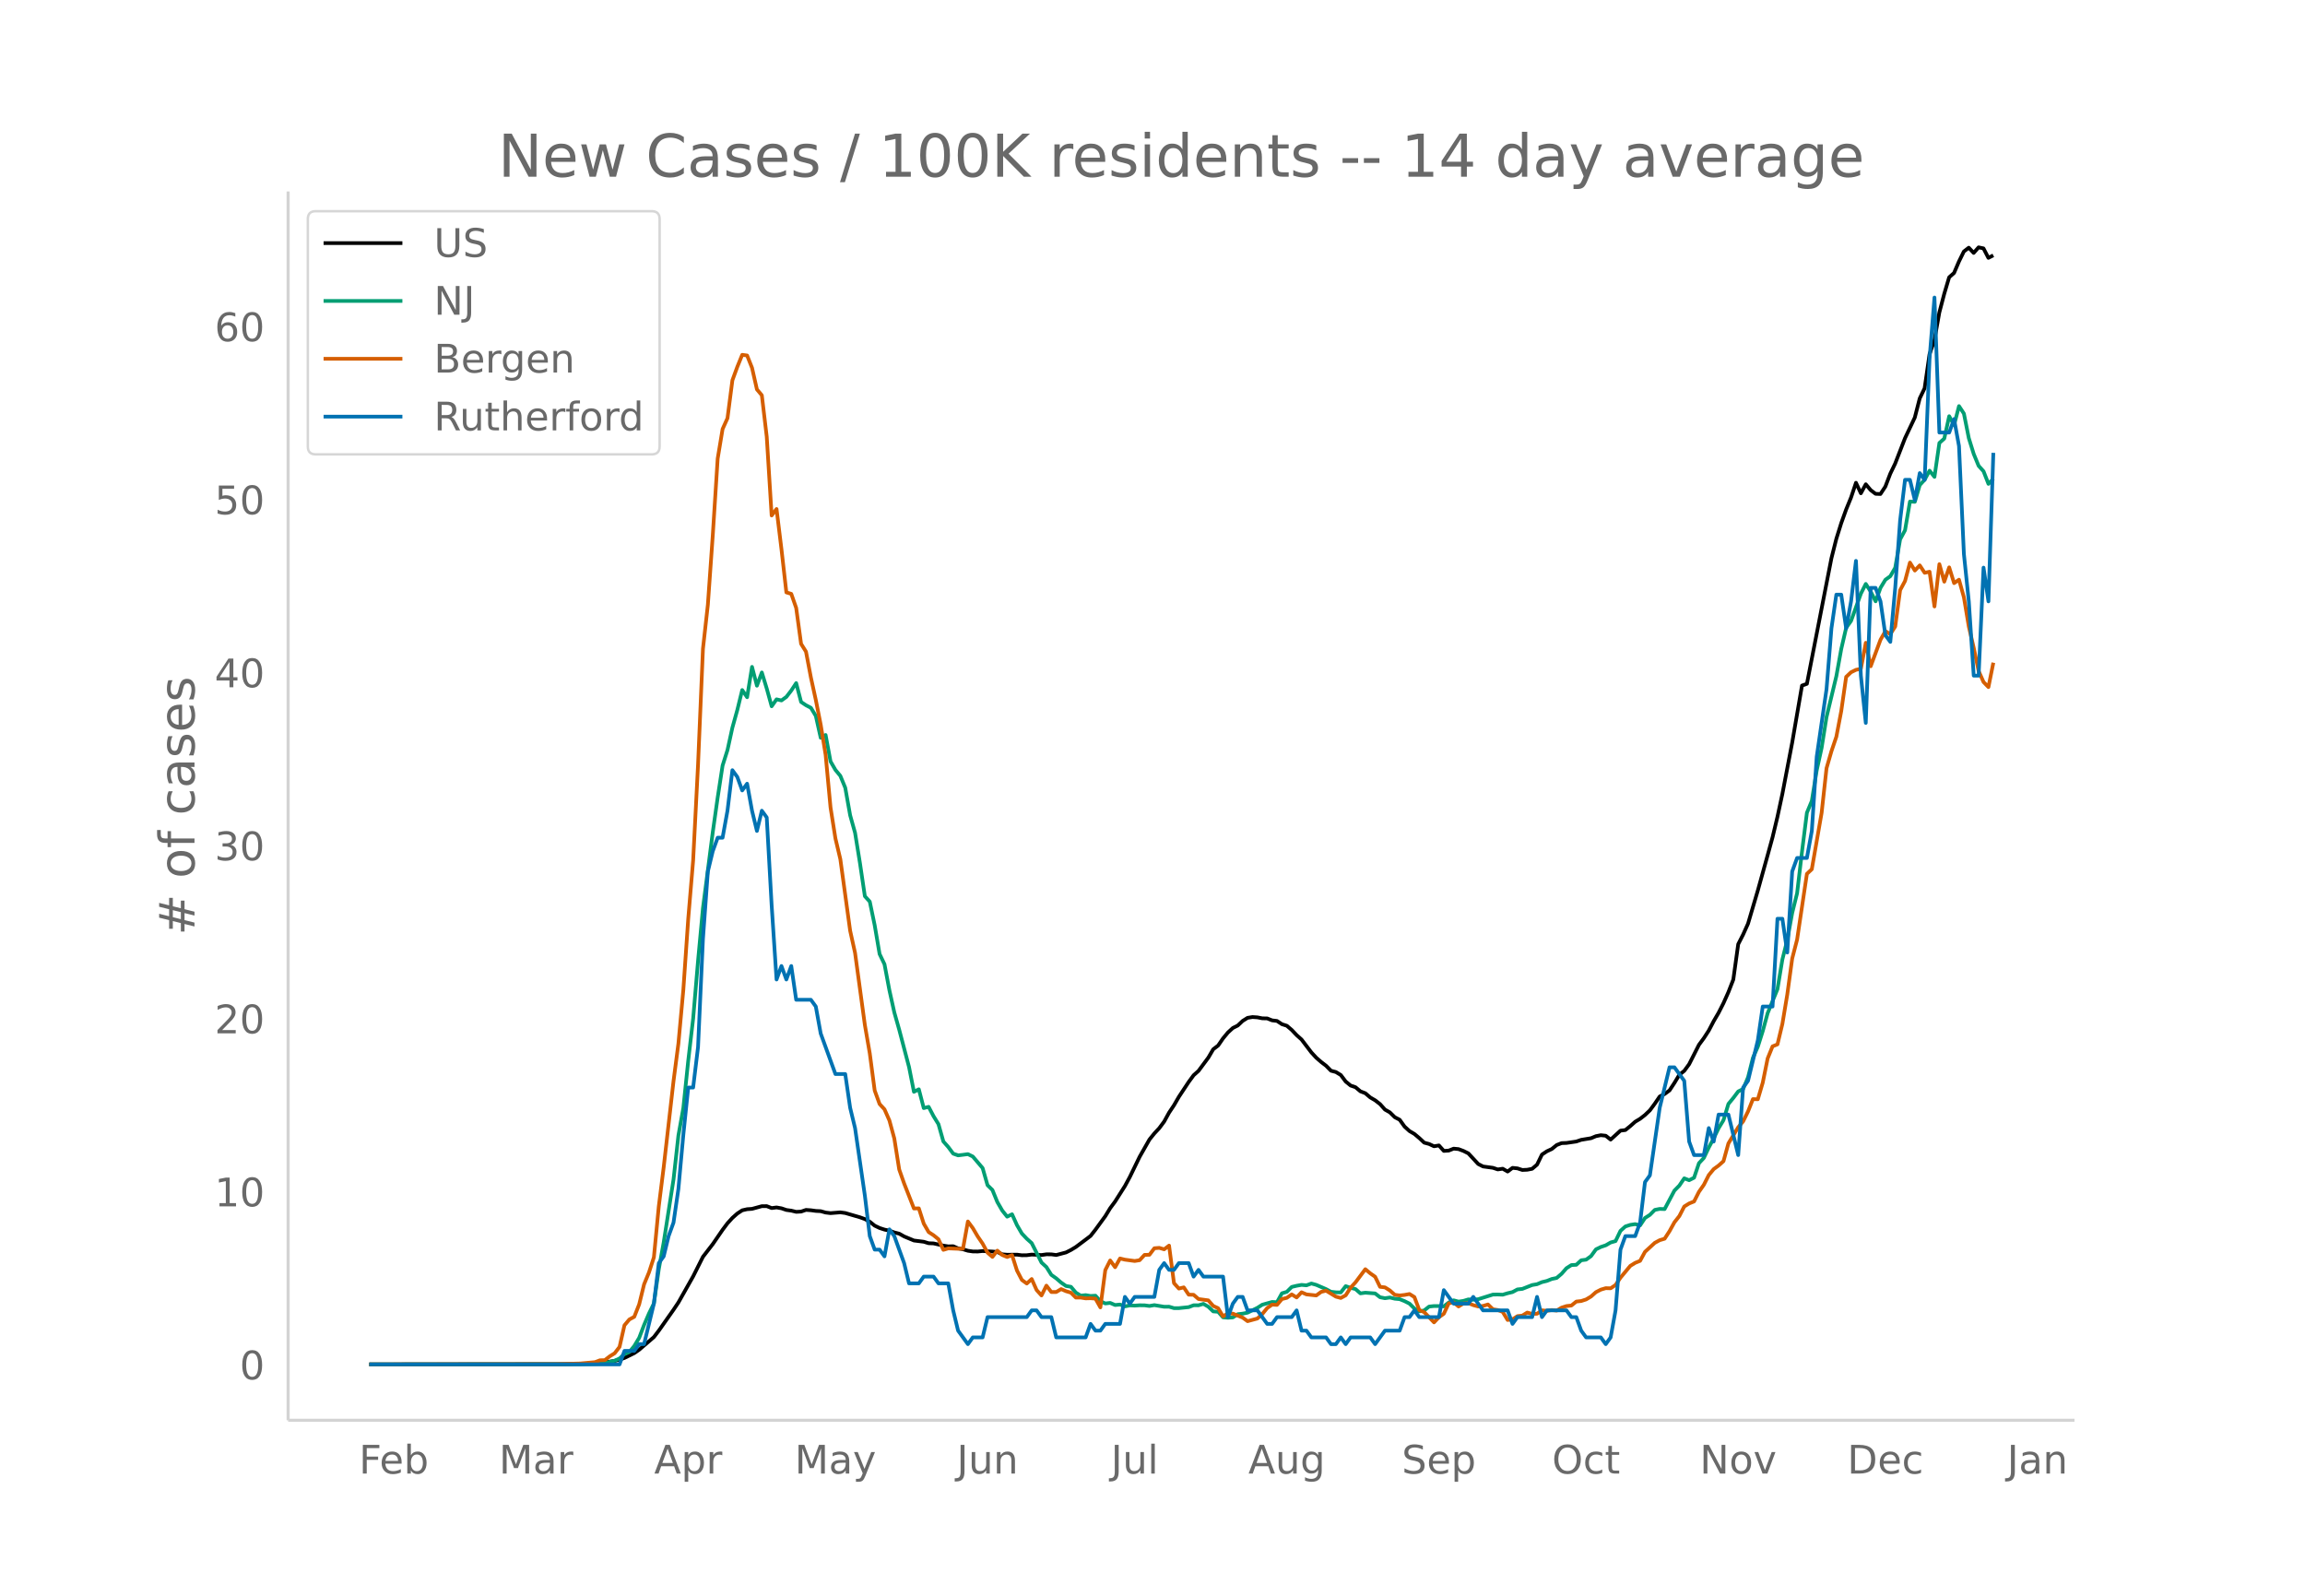 <svg height="864" viewBox="0 0 936 648" width="1248" xmlns="http://www.w3.org/2000/svg" xmlns:xlink="http://www.w3.org/1999/xlink"><defs><style>*{stroke-linecap:butt;stroke-linejoin:round}</style></defs><g id="figure_1"><path d="M0 648h936V0H0z" fill="#fff" id="patch_1"/><g id="axes_1"><path d="M117 576.72h725.4V77.76H117z" fill="none" id="patch_2"/><path clip-path="url(#p7ef1e0eedf)" d="M149.973 554.04l79.692-.087 7.97-.191 5.976-.385 3.985-.455 1.992-.314 1.993-.496 1.992-.695 3.984-1.949 1.993-1.39 5.977-5.135 1.992-2.608 5.977-8.483 1.992-2.979 5.977-10.586 3.985-7.942 3.984-5.15 3.985-5.801 1.992-2.662 1.993-2.187 1.992-1.768 1.992-1.308 1.993-.458 1.992-.138 3.985-1.09 1.992-.014 1.992.784 1.992-.252 1.993.35 1.992.676 1.992.272 1.993.486 1.992-.104 1.992-.68 1.993.141 1.992.274 1.992.103 1.993.556 1.992.237 3.984-.315 1.993.268 5.977 1.738 1.992.726 1.992 1.072 1.993 1.597 1.992.95 1.992.652 1.993.431 1.992.712 1.992.509 1.992 1.122 3.985 1.657 3.985.5 1.992.602 1.992.073 3.985.897 1.992.308 1.993-.062 1.992.87 1.992.367 1.993.602 1.992.287 1.992.022 1.992-.193 3.985.206 1.992.173 1.993.96 1.992.163 3.985-.036 1.992.252 1.992-.026 1.993-.254 3.984.183 1.992-.285 1.993.008 1.992.27 3.985-1.047 1.992-1.006 1.992-1.2 3.985-2.987 1.992-1.513 1.993-2.54 3.984-5.466 1.993-3.265 1.992-2.693 3.984-6.278 1.993-3.682 3.984-8.206 3.985-7.01 1.992-2.47 1.993-2.139 1.992-2.681 1.992-3.625 1.993-2.988 1.992-3.443 3.984-6.025 1.993-2.72 1.992-1.783 3.985-5.375 1.992-3.396 1.992-1.523 1.993-2.9 1.992-2.402 1.992-1.818 1.993-1.005 1.992-1.876 1.992-1.244 1.992-.326 1.993.133 1.992.392 1.992.036 1.993.79 1.992.238 1.992 1.315 1.993.638 1.992 1.693 1.992 2.107 1.993 1.785 3.984 5.23 1.993 2.162 1.992 1.736 1.992 1.526 1.992 2.02 1.993.528 1.992 1.216 1.992 2.644 1.993 1.627 1.992.687 1.992 1.669 1.993.769 1.992 1.706 1.992 1.165 1.993 1.54 1.992 2.226 1.992 1.132 1.992 1.96 1.993 1.04 1.992 2.776 1.992 1.817 1.993 1.173 1.992 1.671 1.992 1.865 1.993.541 1.992.93 1.992-.339 1.993 2.215 1.992-.127 1.992-.792 1.993.192 1.992.748 1.992.987 3.985 4.3 1.992 1.018 3.985.539 1.992.661 1.992-.292 1.993 1.148 1.992-1.493 1.992.206 1.993.649 1.992-.09 1.992-.385 1.992-1.692 1.993-4.087 1.992-1.326 1.992-.921 1.993-1.617 1.992-.784 1.992-.07 3.985-.58 1.992-.68 3.985-.66 1.992-.832 1.992-.392 1.993.215 1.992 1.57 3.985-3.635 1.992-.238 1.992-1.606 1.993-1.773 1.992-1.19 1.992-1.55 1.993-1.893 1.992-2.701 1.992-2.918 1.993-1.008 1.992-1.474 1.992-3.03 1.992-3.308 1.993-1.575 1.992-2.724 3.985-7.877 1.992-2.702 1.992-3.073 1.993-3.812 1.992-3.409 1.992-3.925 1.993-4.464 1.992-5.11 1.992-14.364 1.992-3.907 1.993-4.428 3.984-13.484 3.985-14.331 1.992-7.263 1.993-8.328 1.992-9.274 3.985-20.834 3.984-23.162 1.993-.71 9.961-51.006 1.992-7.885 1.993-6.378 1.992-5.535 1.992-4.875 1.993-5.958 1.992 4.259 1.992-3.655L759.62 199l1.992 1.523 1.992.079 1.992-3.018 1.993-5.22 1.992-4.137 3.985-10.271 3.984-8.407 1.993-7.756 1.992-4.136 1.992-13.799 1.993-5.755 1.992-11.207 1.992-7.578 1.992-6.71 1.993-1.769 1.992-4.66 1.992-4.056 1.993-1.537 1.992 2.12 1.992-2.266 1.993.42 1.992 3.85 1.992-1.017h0" fill="none" stroke="#000" stroke-linecap="round" stroke-width="1.5" id="line2d_1"/><path clip-path="url(#p7ef1e0eedf)" d="M149.973 554.04l85.669-.085 7.97-.198 1.992-.27 3.984-.956 1.993-.904 1.992-1.774 1.992-.836 1.992-2.452 1.993-3.306 1.992-5.226 1.992-4.673 1.993-4.057 1.992-13.945 1.992-10.9 3.985-25.499 1.992-17.911 1.993-11.137 1.992-19.205 1.992-17.064 1.992-23.488 1.993-21.426 3.984-30.788 1.993-14.098 1.992-12.962 1.992-6.305 1.993-9.109 1.992-7.141 1.992-8.12 1.993 2.916 1.992-12.318 1.992 7.645 1.993-5.38 1.992 6.527 1.992 7.21 1.992-2.826 1.993.453 1.992-1.441 1.992-2.582 1.993-3.018 1.992 7.65 1.992 1.334 1.993 1.04 1.992 3.3 1.992 8.882 1.993-1.142 1.992 10.73 1.992 3.458 1.992 2.407 1.993 4.826 1.992 11.187 1.992 7.103 1.993 12.323 1.992 13.442 1.992 2.192 1.993 9.583 1.992 11.685 1.992 4.164 1.993 10.566 1.992 8.99 1.992 7.029 3.985 15.142 1.992 10.07 1.992-1.018 1.993 7.628 1.992-.503 1.992 3.797 1.993 3.232 1.992 7.04 1.992 2.243 1.993 2.684 1.992.712 3.985-.508 1.992.972 3.984 4.678 1.993 6.961 1.992 1.96 1.992 4.877 1.993 3.452 1.992 2.492 1.992-.972 1.993 4.402 1.992 3.418 1.992 2.108 1.993 1.774 3.984 7.899 1.992 1.825 1.993 3.17 1.992 1.418 1.992 1.718 1.993 1.39 1.992.327 1.992 2.357 1.993 1.237 1.992-.21 1.992.34 1.993-.113 1.992 2.215 1.992.938 1.993-.226 1.992.859 1.992-.187 1.992.746 1.993-.407 1.992.09 1.992-.135 1.993.017 1.992.265 1.992-.344 3.985.655 1.992-.017 1.993.582h1.992l3.984-.407 1.993-.757 1.992.012 1.992-.577 1.993 1.159 1.992 1.898 1.992.158 1.993 2.26 1.992.164 1.992-.147 1.993-1.288 1.992-.232 1.992-.395 3.985-1.966 1.992-1.272 3.985-1.118 1.992.107 1.992-3.616 1.993-.6 1.992-1.988 1.992-.475 1.993-.356 1.992.181 1.992-.746 1.993.554 3.984 1.729 1.992 1.08 1.993.22 1.992.045 1.992-2.554 1.993.678 1.992.514 1.992 1.74 1.993-.27 3.984.299 1.993 1.548 1.992.395 1.992-.288 1.992.486 1.993.187 1.992.802 1.992 1.006 1.993 1.972 1.992 1.197 1.992-.4 1.993-1.572 1.992-.209 1.992.006 1.993.136 1.992-1.571 1.992-.899 1.993.532 1.992-.3 1.992-.604 1.992.14 1.993-.214 5.977-1.881 1.992-.034 1.992.084 1.993-.599 1.992-.468 1.992-1.08 1.993-.214 3.984-1.571 1.992-.34 1.993-.841 1.992-.48 1.992-.791 1.993-.419 1.992-1.7 1.992-2.266 1.993-1.271 1.992-.113 1.992-1.831 1.993-.254 1.992-1.43 1.992-2.746 1.992-.977 1.993-.673 1.992-1.147 1.992-.565 1.993-4.147 1.992-1.791 1.992-.644 1.993-.3 1.992.509 1.992-3.006 1.993-1.277 1.992-2.017 1.992-.396 1.993.074 3.984-7.515 1.992-2.029 1.993-2.95 1.992.77 1.992-1.018 1.993-5.904 1.992-2.136 1.992-4.22 1.993-3.724 1.992-4.114 1.992-3.271 1.993-6.588 1.992-2.424 1.992-2.645 1.992-.994 1.993-4.746 1.992-7.922 1.992-4.52 1.993-6.306 1.992-7.306 3.985-9.752 1.992-12.035 1.992-7.905 1.993-10.967 1.992-8.03 1.992-16.894 1.993-15.792 1.992-4.809 1.992-12.419 1.992-9.102 1.993-12.544 3.984-16.567 1.993-11.046 1.992-8.605 1.992-2.814 3.985-11.069 1.992-3.944 1.993 3.113 1.992 3.95 1.992-5.486 1.992-3.278 1.993-1.43 1.992-3.451 1.992-11.51 1.993-3.701 1.992-11.65 1.992.1 1.993-6.785 1.992-2.198 1.992-3.656 1.993 2.515 1.992-13.776 1.992-1.78 1.992-9.085 1.993 3.616 1.992-7.713 1.992 3.04 1.993 9.984 1.992 6.402 1.992 4.83 1.993 2.216 1.992 5.102 1.992-2.096h0" fill="none" stroke="#009e73" stroke-linecap="round" stroke-width="1.5" id="line2d_2"/><path clip-path="url(#p7ef1e0eedf)" d="M149.973 554.04l75.707-.108 9.962-.269 5.977-.538 1.992-.754 1.993-.054 1.992-1.561 1.992-1.238 1.993-2.584 1.992-8.776 1.992-2.368 1.992-1.077 1.993-5.06 1.992-8.13 1.992-4.845 1.993-6.137 1.992-20.727 1.992-15.882 3.985-34.939 1.992-15.29 1.993-21.749 1.992-28.856 1.992-23.741 1.992-38.87 1.993-47.052 1.992-17.873 1.992-28.157 1.993-31.17 1.992-12.006 1.992-4.414 1.993-15.397 1.992-5.438 1.992-4.899 1.993.27 1.992 5.006 1.992 8.775 1.993 2.37 1.992 16.85 1.992 31.978 1.992-2.638 1.993 16.312 1.992 17.55 1.992.593 1.993 5.707 1.992 14.589 1.992 3.176 1.993 10.498 1.992 9.099 1.992 10.067 1.993 12.22 1.992 21.373 1.992 12.598 1.992 8.398 3.985 29.071 1.992 8.991 3.985 29.287 1.992 11.52 1.993 15.074 1.992 5.492 1.992 2.153 1.993 4.522 1.992 7.322 1.992 12.598 1.992 5.652 3.985 10.175 1.992-.054 1.993 6.191 1.992 3.446 1.992 1.292 1.993 1.615 1.992 4.307 1.992-.592 3.985.161 1.992-.054 1.993-11.036 1.992 2.692 1.992 3.392 1.992 2.907 1.993 3.66 1.992 1.723 1.992-2.53 1.993 1.777 1.992.807 1.992-.754 1.993 6.245 1.992 3.823 1.992 1.453 1.993-1.83 1.992 4.468 1.992 2.207 1.992-3.983 1.993 2.584h1.992l1.992-1.185 1.993.862 1.992.592 1.992 1.992h1.993l1.992.323 1.992-.054 1.993.161 1.992 3.554 1.992-15.128 1.993-3.93 1.992 2.745 1.992-3.553 1.992.485 3.985.538 1.992-.323 1.993-2.153 1.992-.054 1.992-2.638 1.993-.162 1.992.593 1.992-1.508 1.993 15.236 1.992 2.207 1.992-.485 1.992 2.961 1.993.054 1.992 1.723 3.985.538 1.992 2.261 1.992.916 1.993 3.337 1.992-1.292 1.992.162 3.985 1.615 1.992 1.454 3.985-1.077 1.992-1.83 1.992-2.423 1.993-1.4 1.992.108 1.992-2.369 1.993-.485 1.992-1.4 1.992 1.239 1.993-2.1 1.992.862 3.985.43 1.992-1.453 1.992-.485 3.985 2.423 1.992.538 1.992-1.076 1.993-3.123 1.992-2.153 3.985-5.33 1.992 1.669 1.992 1.4 1.993 4.091 1.992.215 1.992 1.239 1.992 1.776 1.993.27 1.992-.216 1.992-.377 1.993 1.238 1.992 5.276 1.992.862 3.985 4.145 1.992-2.1 1.993-1.4 1.992-4.252 1.992-.377 1.993 1.669 1.992-1.238 1.992-.108 1.992.807 1.993.539 1.992-.216 1.992-.592 1.993 1.938 1.992.323 1.992.754 1.993 3.284 1.992-.27 1.992-1.291 1.993-.216 1.992-1.238 1.992.539 1.992-.054 1.993-1.4 1.992.215 1.992-.323 1.993.216 1.992-1.185 1.992-.646 1.993-.215 1.992-1.615 1.992-.215 1.993-.646 1.992-1.185 1.992-1.776 1.992-1.023 1.993-.593 1.992.054 1.992-1.346 1.993-2.96 3.984-4.792 1.993-1.238 1.992-.808 1.992-3.66 3.985-3.661 1.992-1.077 1.993-.592 1.992-3.069 1.992-3.607 1.992-2.53 1.993-3.876 1.992-1.239 1.992-.807 1.993-3.93 1.992-2.853 1.992-3.93 1.993-2.423 1.992-1.454 1.992-1.776 1.993-7.214 3.984-6.568 1.992-2.369 1.993-4.037 1.992-5.007 1.992.054 1.993-6.73 1.992-9.852 1.992-4.899 1.993-.807 1.992-8.291 1.992-11.952 1.993-14.589 1.992-7.699 3.985-26.702 1.992-1.884 3.984-22.88 1.993-18.143 1.992-6.891 1.992-5.868 1.993-10.444 1.992-13.89 1.992-1.884 1.993-.97 1.992-.43 1.992-10.552 1.993 9.53 3.984-10.768 1.992-3.5 1.993 1.239 1.992-3.122 1.992-14.751 1.993-3.715 1.992-7.483 1.992 3.23 1.993-2.1 1.992 3.015 1.992-.43 1.993 14.104 1.992-17.173 1.992 7.106 1.992-5.814 1.993 6.406 1.992-1.4 1.992 7.16 1.993 11.898 1.992 8.614 1.992 9.421 1.993 4.469 1.992 2.045 1.992-9.905h0" fill="none" stroke="#d55e00" stroke-linecap="round" stroke-width="1.5" id="line2d_3"/><path clip-path="url(#p7ef1e0eedf)" d="M149.973 554.04H251.58l1.992-5.484h3.984l1.993-2.742h1.992l3.985-16.451 1.992-16.452 1.992-2.742 1.993-8.226 1.992-5.484 1.992-13.71 1.993-21.935 1.992-19.194h1.992l1.992-16.451 1.993-43.871 1.992-27.42 1.992-8.225 1.993-5.484h1.992l1.992-10.968 1.993-16.452 1.992 2.742 1.992 5.484 1.993-2.742 1.992 10.968 1.992 8.226 1.993-8.226 1.992 2.742 1.992 35.645 1.992 30.161 1.993-5.483 1.992 5.483 1.992-5.483 1.993 13.71h5.977l1.992 2.741 1.992 10.968 5.977 16.452h3.985l1.992 13.71 1.992 8.225 3.985 27.42 1.992 16.451 1.993 5.484h1.992l1.992 2.742 1.993-10.968 1.992 2.742 3.984 10.968 1.993 8.226h3.984l1.993-2.742h3.984l1.993 2.742h3.984l1.993 10.967 1.992 8.226 3.985 5.484 1.992-2.742h3.984l1.993-8.226h15.938l1.993-2.742h1.992l1.992 2.742h3.985l1.992 8.226h11.954l1.992-5.484 1.993 2.742h1.992l1.992-2.742h5.977l1.992-10.967 1.993 2.742 1.992-2.742h7.97l1.992-10.968 1.992-2.742 1.992 2.742h1.993l1.992-2.742h3.984l1.993 5.484 1.992-2.742 1.992 2.742h7.97l1.992 16.451 1.992-5.483 1.993-2.742h1.992l1.992 5.483h3.985l3.984 5.484h1.993l1.992-2.742h5.977l1.992-2.742 1.993 8.226h1.992l1.992 2.742h5.977l1.992 2.742h1.993l1.992-2.742 1.992 2.742 1.993-2.742h7.969l1.992 2.742 3.985-5.484h5.977l1.992-5.484h1.992l1.993-2.742 1.992 2.742h7.97l1.992-10.967 3.984 5.484h5.977l1.992-2.742 3.985 5.483h9.962l1.992 5.484 1.992-2.742h5.977l1.992-8.225 1.993 8.225 1.992-2.742h7.97l1.992 2.742h1.992l1.992 5.484 1.993 2.742h5.976l1.993 2.742 1.992-2.742 1.992-10.968 1.993-24.677 1.992-5.484h3.985l1.992-5.484 1.992-16.451 1.993-2.742 3.984-27.42 3.985-16.451h1.992l3.985 5.484 1.992 24.677 1.992 5.484h3.985l1.992-10.968 1.993 5.484 1.992-10.968h3.985l3.984 16.452 1.992-27.42 1.993-2.741 3.984-16.452 1.993-13.71h3.984l1.993-35.645h1.992l1.992 13.71 1.993-32.904 1.992-5.484h3.985l1.992-10.967 1.992-30.162 3.985-27.419 1.992-24.678 1.992-13.71h1.993l1.992 13.71 1.992-10.967 1.993-16.452 1.992 46.613 1.992 19.194 1.993-54.84h1.992l1.992 5.485 1.992 13.71 1.993 2.741 1.992-21.935 1.992-27.42 1.993-16.451h1.992l1.992 8.226 1.993-10.968 1.992 2.742 1.992-49.355 1.993-24.678 1.992 54.84h3.984l1.993-5.485 1.992 10.968 1.992 43.871 1.993 19.194 1.992 30.161h1.992l1.993-43.871 1.992 13.71 1.992-60.323h0" fill="none" stroke="#0072b2" stroke-linecap="round" stroke-width="1.5" id="line2d_4"/><path d="M117 576.72V77.76" fill="none" stroke="#d3d3d3" stroke-linecap="square" stroke-width="1.25" id="patch_3"/><path d="M117 576.72h725.4" fill="none" stroke="#d3d3d3" stroke-linecap="square" stroke-width="1.25" id="patch_4"/><g id="matplotlib.axis_1"><g id="xtick_1"><g transform="matrix(.16 0 0 -.16 145.772 598.378)" fill="#696969" id="text_1"><defs><path d="M9.813 72.906h41.89v-8.312H19.672V43.109h28.906v-8.297H19.672V0h-9.86z" id="DejaVuSans-70"/><path d="M56.203 29.594v-4.39H14.891q.593-9.282 5.593-14.142 5-4.859 13.938-4.859 5.172 0 10.031 1.266 4.86 1.265 9.656 3.812v-8.5Q49.266.734 44.187-.344 39.11-1.422 33.892-1.422q-13.094 0-20.735 7.61-7.64 7.625-7.64 20.625 0 13.421 7.25 21.296Q20.016 56 32.328 56q11.031 0 17.453-7.11 6.422-7.093 6.422-19.296zm-8.984 2.64q-.094 7.36-4.125 11.75-4.032 4.407-10.672 4.407-7.516 0-12.031-4.25-4.516-4.25-5.203-11.97z" id="DejaVuSans-101"/><path d="M48.688 27.297q0 9.906-4.079 15.547-4.078 5.64-11.203 5.64-7.14 0-11.218-5.64-4.079-5.64-4.079-15.547 0-9.906 4.078-15.547 4.079-5.64 11.22-5.64 7.124 0 11.202 5.64t4.078 15.547zM18.108 46.39q2.844 4.875 7.157 7.234Q29.594 56 35.594 56q9.968 0 16.187-7.906 6.235-7.907 6.235-20.797T51.78 6.484q-6.218-7.906-16.187-7.906-6 0-10.328 2.375-4.313 2.375-7.157 7.25V0H9.08v75.984h9.03z" id="DejaVuSans-98"/></defs><use xlink:href="#DejaVuSans-70"/><use x="52.02" xlink:href="#DejaVuSans-101"/><use x="113.543" xlink:href="#DejaVuSans-98"/></g></g><g id="xtick_2"><g transform="matrix(.16 0 0 -.16 202.618 598.378)" fill="#696969" id="text_2"><defs><path d="M9.813 72.906h14.703l18.593-49.61 18.703 49.61h14.704V0H66.89v64.016l-18.797-50h-9.907l-18.796 50V0H9.813z" id="DejaVuSans-77"/><path d="M34.281 27.484q-10.89 0-15.093-2.484-4.204-2.484-4.204-8.5 0-4.781 3.157-7.594 3.156-2.797 8.562-2.797 7.485 0 12 5.297 4.516 5.297 4.516 14.078v2zm17.922 3.72V0H43.22v8.297Q40.14 3.328 35.547.953q-4.594-2.375-11.234-2.375-8.391 0-13.36 4.719Q6 8.016 6 15.922q0 9.219 6.172 13.906 6.187 4.688 18.437 4.688h12.61v.89q0 6.203-4.078 9.594-4.078 3.39-11.453 3.39-4.688 0-9.141-1.124-4.438-1.125-8.531-3.375v8.312q4.921 1.906 9.562 2.844 4.64.953 9.031.953 11.875 0 17.735-6.156 5.86-6.14 5.86-18.64z" id="DejaVuSans-97"/><path d="M41.11 46.297q-1.516.875-3.297 1.281Q36.03 48 33.89 48q-7.625 0-11.703-4.953-4.079-4.953-4.079-14.234V0H9.08v54.688h9.03v-8.5q2.844 4.984 7.375 7.39Q30.031 56 36.531 56q.922 0 2.047-.125 1.125-.11 2.484-.36z" id="DejaVuSans-114"/></defs><use xlink:href="#DejaVuSans-77"/><use x="86.279" xlink:href="#DejaVuSans-97"/><use x="147.559" xlink:href="#DejaVuSans-114"/></g></g><g id="xtick_3"><g transform="matrix(.16 0 0 -.16 265.633 598.378)" fill="#696969" id="text_3"><defs><path d="M34.188 63.188L20.797 26.906h26.812zm-5.579 9.718h11.188L67.578 0h-10.25l-6.64 18.703h-32.86L11.188 0H.78z" id="DejaVuSans-65"/><path d="M18.11 8.203v-29H9.077v75.484h9.031v-8.296q2.844 4.875 7.157 7.234Q29.594 56 35.594 56q9.968 0 16.187-7.906 6.235-7.907 6.235-20.797T51.78 6.484q-6.218-7.906-16.187-7.906-6 0-10.328 2.375-4.313 2.375-7.157 7.25zm30.578 19.094q0 9.906-4.079 15.547-4.078 5.64-11.203 5.64-7.14 0-11.218-5.64-4.079-5.64-4.079-15.547 0-9.906 4.078-15.547 4.079-5.64 11.22-5.64 7.124 0 11.202 5.64t4.078 15.547z" id="DejaVuSans-112"/></defs><use xlink:href="#DejaVuSans-65"/><use x="68.408" xlink:href="#DejaVuSans-112"/><use x="131.885" xlink:href="#DejaVuSans-114"/></g></g><g id="xtick_4"><g transform="matrix(.16 0 0 -.16 322.702 598.378)" fill="#696969" id="text_4"><defs><path d="M32.172-5.078q-3.797-9.766-7.422-12.735-3.61-2.984-9.656-2.984H7.906v7.516h5.282q3.703 0 5.75 1.765Q21-9.766 23.483-3.219l1.61 4.094-22.11 53.813H12.5l17.094-42.766 17.093 42.766h9.516z" id="DejaVuSans-121"/></defs><use xlink:href="#DejaVuSans-77"/><use x="86.279" xlink:href="#DejaVuSans-97"/><use x="147.559" xlink:href="#DejaVuSans-121"/></g></g><g id="xtick_5"><g transform="matrix(.16 0 0 -.16 388.504 598.378)" fill="#696969" id="text_5"><defs><path d="M9.813 72.906h9.859V5.078q0-13.187-5-19.14-5-5.954-16.094-5.954h-3.75v8.297h3.078q6.531 0 9.219 3.672Q9.813-4.39 9.813 5.078z" id="DejaVuSans-74"/><path d="M8.5 21.578v33.11h8.984V21.922q0-7.766 3.016-11.656 3.031-3.875 9.094-3.875 7.265 0 11.484 4.64 4.234 4.64 4.234 12.656v31h8.985V0h-8.984v8.406Q42.047 3.422 37.718 1q-4.313-2.422-10.032-2.422-9.421 0-14.312 5.86Q8.5 10.296 8.5 21.578zM31.11 56z" id="DejaVuSans-117"/><path d="M54.89 33.016V0h-8.984v32.719q0 7.765-3.031 11.61-3.031 3.858-9.078 3.858-7.281 0-11.484-4.64-4.204-4.625-4.204-12.64V0H9.08v54.688h9.03v-8.5q3.235 4.937 7.594 7.374Q30.078 56 35.797 56q9.422 0 14.25-5.828 4.844-5.828 4.844-17.156z" id="DejaVuSans-110"/></defs><use xlink:href="#DejaVuSans-74"/><use x="29.492" xlink:href="#DejaVuSans-117"/><use x="92.871" xlink:href="#DejaVuSans-110"/></g></g><g id="xtick_6"><g transform="matrix(.16 0 0 -.16 451.12 598.378)" fill="#696969" id="text_6"><defs><path d="M9.422 75.984h8.984V0H9.422z" id="DejaVuSans-108"/></defs><use xlink:href="#DejaVuSans-74"/><use x="29.492" xlink:href="#DejaVuSans-117"/><use x="92.871" xlink:href="#DejaVuSans-108"/></g></g><g id="xtick_7"><g transform="matrix(.16 0 0 -.16 506.913 598.378)" fill="#696969" id="text_7"><defs><path d="M45.406 27.984q0 9.766-4.031 15.125-4.016 5.375-11.297 5.375-7.219 0-11.25-5.375-4.031-5.359-4.031-15.125 0-9.718 4.031-15.093t11.25-5.375q7.281 0 11.297 5.375 4.031 5.375 4.031 15.093zm8.985-21.203q0-13.953-6.203-20.765Q42-20.797 29.203-20.797q-4.734 0-8.937.703-4.203.703-8.157 2.172v8.735q3.954-2.141 7.813-3.157 3.86-1.031 7.86-1.031 8.843 0 13.234 4.61 4.39 4.609 4.39 13.937v4.453q-2.781-4.844-7.125-7.234Q33.938 0 27.875 0 17.828 0 11.672 7.656q-6.156 7.672-6.156 20.328 0 12.688 6.156 20.344Q17.828 56 27.875 56q6.063 0 10.406-2.39 4.344-2.391 7.125-7.22v8.297h8.985z" id="DejaVuSans-103"/></defs><use xlink:href="#DejaVuSans-65"/><use x="68.408" xlink:href="#DejaVuSans-117"/><use x="131.787" xlink:href="#DejaVuSans-103"/></g></g><g id="xtick_8"><g transform="matrix(.16 0 0 -.16 569.216 598.378)" fill="#696969" id="text_8"><defs><path d="M53.516 70.516V60.89q-5.61 2.687-10.594 4-4.984 1.328-9.625 1.328-8.047 0-12.422-3.125t-4.375-8.89q0-4.845 2.906-7.313 2.907-2.453 11.016-3.97l5.953-1.218q11.031-2.11 16.281-7.406 5.25-5.297 5.25-14.172 0-10.61-7.11-16.078-7.093-5.469-20.812-5.469-5.172 0-11.015 1.172Q13.14.922 6.89 3.219v10.156q6-3.36 11.765-5.078 5.766-1.703 11.328-1.703 8.438 0 13.032 3.312 4.593 3.328 4.593 9.485 0 5.359-3.297 8.39-3.296 3.032-10.812 4.547L27.484 33.5q-11.03 2.188-15.968 6.875-4.922 4.688-4.922 13.047 0 9.672 6.812 15.234 6.813 5.563 18.766 5.563 5.14 0 10.453-.938 5.328-.922 10.89-2.765z" id="DejaVuSans-83"/></defs><use xlink:href="#DejaVuSans-83"/><use x="63.477" xlink:href="#DejaVuSans-101"/><use x="125" xlink:href="#DejaVuSans-112"/></g></g><g id="xtick_9"><g transform="matrix(.16 0 0 -.16 630.233 598.378)" fill="#696969" id="text_9"><defs><path d="M39.406 66.219q-10.75 0-17.078-8.016-6.312-8-6.312-21.828 0-13.766 6.312-21.781 6.328-8 17.078-8 10.735 0 17.016 8 6.281 8.015 6.281 21.781 0 13.828-6.281 21.828-6.281 8.016-17.016 8.016zm0 8q15.328 0 24.5-10.281 9.188-10.282 9.188-27.563 0-17.234-9.188-27.516-9.172-10.28-24.5-10.28-15.375 0-24.593 10.25-9.204 10.265-9.204 27.546t9.204 27.563q9.218 10.28 24.593 10.28z" id="DejaVuSans-79"/><path d="M48.781 52.594v-8.407q-3.812 2.11-7.64 3.157-3.828 1.047-7.735 1.047-8.75 0-13.593-5.547-4.829-5.532-4.829-15.547 0-10.016 4.829-15.563 4.843-5.53 13.593-5.53 3.907 0 7.735 1.046 3.828 1.047 7.64 3.156V2.094Q45.016.344 40.984-.531q-4.015-.89-8.562-.89-12.36 0-19.64 7.765-7.266 7.765-7.266 20.953 0 13.375 7.343 21.031Q20.22 56 33.016 56q4.14 0 8.093-.86 3.953-.843 7.672-2.546z" id="DejaVuSans-99"/><path d="M18.313 70.219V54.688h18.5v-6.985h-18.5V18.016q0-6.688 1.828-8.594 1.828-1.906 7.453-1.906h9.218V0h-9.218q-10.407 0-14.36 3.875-3.953 3.89-3.953 14.14v29.688H2.687v6.984h6.594V70.22z" id="DejaVuSans-116"/></defs><use xlink:href="#DejaVuSans-79"/><use x="78.711" xlink:href="#DejaVuSans-99"/><use x="133.691" xlink:href="#DejaVuSans-116"/></g></g><g id="xtick_10"><g transform="matrix(.16 0 0 -.16 690.212 598.378)" fill="#696969" id="text_10"><defs><path d="M9.813 72.906h13.28l32.329-60.984v60.984h9.562V0h-13.28L19.39 60.984V0H9.813z" id="DejaVuSans-78"/><path d="M30.61 48.39q-7.22 0-11.422-5.64-4.204-5.64-4.204-15.453 0-9.813 4.172-15.453 4.188-5.64 11.453-5.64 7.188 0 11.375 5.655 4.203 5.672 4.203 15.438 0 9.719-4.203 15.406-4.187 5.688-11.375 5.688zm0 7.61q11.718 0 18.406-7.625 6.703-7.61 6.703-21.078 0-13.422-6.703-21.078-6.688-7.64-18.407-7.64-11.765 0-18.437 7.64-6.656 7.656-6.656 21.078 0 13.469 6.656 21.078Q18.844 56 30.609 56z" id="DejaVuSans-111"/><path d="M2.984 54.688H12.5L29.594 8.797l17.093 45.89h9.516L35.687 0H23.485z" id="DejaVuSans-118"/></defs><use xlink:href="#DejaVuSans-78"/><use x="74.805" xlink:href="#DejaVuSans-111"/><use x="135.986" xlink:href="#DejaVuSans-118"/></g></g><g id="xtick_11"><g transform="matrix(.16 0 0 -.16 750.115 598.378)" fill="#696969" id="text_11"><defs><path d="M19.672 64.797V8.109h11.922q15.093 0 22.093 6.829 7 6.843 7 21.593 0 14.64-7 21.453-7 6.813-22.093 6.813zm-9.86 8.11h20.266q21.188 0 31.094-8.813 9.922-8.813 9.922-27.563 0-18.86-9.969-27.703Q51.172 0 30.078 0H9.813z" id="DejaVuSans-68"/></defs><use xlink:href="#DejaVuSans-68"/><use x="77.002" xlink:href="#DejaVuSans-101"/><use x="138.525" xlink:href="#DejaVuSans-99"/></g></g><g id="xtick_12"><g transform="matrix(.16 0 0 -.16 815.026 598.378)" fill="#696969" id="text_12"><use xlink:href="#DejaVuSans-74"/><use x="29.492" xlink:href="#DejaVuSans-97"/><use x="90.771" xlink:href="#DejaVuSans-110"/></g></g></g><g id="matplotlib.axis_2"><g id="ytick_1"><g transform="matrix(.16 0 0 -.16 97.32 560.119)" fill="#696969" id="text_13"><defs><path d="M31.781 66.406q-7.61 0-11.453-7.5Q16.5 51.422 16.5 36.375q0-14.984 3.828-22.484 3.844-7.5 11.453-7.5 7.672 0 11.5 7.5 3.844 7.5 3.844 22.484 0 15.047-3.844 22.531-3.828 7.5-11.5 7.5zm0 7.813q12.266 0 18.735-9.703 6.468-9.688 6.468-28.141 0-18.406-6.468-28.11-6.47-9.687-18.735-9.687-12.25 0-18.718 9.688-6.47 9.703-6.47 28.109 0 18.453 6.47 28.14Q19.53 74.22 31.78 74.22z" id="DejaVuSans-48"/></defs><use xlink:href="#DejaVuSans-48"/></g></g><g id="ytick_2"><g transform="matrix(.16 0 0 -.16 87.14 489.859)" fill="#696969" id="text_14"><defs><path d="M12.406 8.297h16.11v55.625l-17.532-3.516v8.985l17.438 3.515h9.86V8.296H54.39V0H12.406z" id="DejaVuSans-49"/></defs><use xlink:href="#DejaVuSans-49"/><use x="63.623" xlink:href="#DejaVuSans-48"/></g></g><g id="ytick_3"><g transform="matrix(.16 0 0 -.16 87.14 419.599)" fill="#696969" id="text_15"><defs><path d="M19.188 8.297h34.421V0H7.33v8.297q5.609 5.812 15.296 15.594 9.703 9.797 12.188 12.64 4.734 5.313 6.609 9 1.89 3.688 1.89 7.25 0 5.813-4.078 9.469-4.078 3.672-10.625 3.672-4.64 0-9.797-1.61-5.14-1.609-11-4.89v9.969Q13.767 71.78 18.938 73q5.188 1.219 9.485 1.219 11.328 0 18.062-5.672 6.735-5.656 6.735-15.125 0-4.5-1.688-8.531-1.672-4.016-6.125-9.485-1.218-1.422-7.765-8.187-6.532-6.766-18.453-18.922z" id="DejaVuSans-50"/></defs><use xlink:href="#DejaVuSans-50"/><use x="63.623" xlink:href="#DejaVuSans-48"/></g></g><g id="ytick_4"><g transform="matrix(.16 0 0 -.16 87.14 349.339)" fill="#696969" id="text_16"><defs><path d="M40.578 39.313Q47.656 37.797 51.625 33q3.984-4.781 3.984-11.813 0-10.78-7.422-16.703-7.421-5.906-21.093-5.906-4.578 0-9.438.906-4.86.907-10.031 2.72v9.515q4.094-2.39 8.969-3.61 4.89-1.218 10.218-1.218 9.266 0 14.125 3.656 4.86 3.656 4.86 10.64 0 6.454-4.516 10.079-4.515 3.64-12.562 3.64h-8.5v8.11h8.89q7.266 0 11.125 2.906 3.86 2.906 3.86 8.375 0 5.61-3.985 8.61-3.968 3.015-11.39 3.015-4.063 0-8.703-.89-4.641-.876-10.203-2.72v8.782q5.624 1.562 10.53 2.344 4.907.78 9.25.78 11.235 0 17.766-5.109 6.547-5.093 6.547-13.78 0-6.063-3.468-10.235-3.47-4.172-9.86-5.782z" id="DejaVuSans-51"/></defs><use xlink:href="#DejaVuSans-51"/><use x="63.623" xlink:href="#DejaVuSans-48"/></g></g><g id="ytick_5"><g transform="matrix(.16 0 0 -.16 87.14 279.079)" fill="#696969" id="text_17"><defs><path d="M37.797 64.313L12.89 25.39h24.906zm-2.594 8.593H47.61V25.391h10.407v-8.203H47.609V0h-9.812v17.188H4.89v9.515z" id="DejaVuSans-52"/></defs><use xlink:href="#DejaVuSans-52"/><use x="63.623" xlink:href="#DejaVuSans-48"/></g></g><g id="ytick_6"><g transform="matrix(.16 0 0 -.16 87.14 208.819)" fill="#696969" id="text_18"><defs><path d="M10.797 72.906h38.719v-8.312H19.828v-17.86q2.14.735 4.281 1.094 2.157.36 4.313.36 12.203 0 19.328-6.688 7.14-6.688 7.14-18.11 0-11.765-7.328-18.296-7.328-6.516-20.656-6.516-4.593 0-9.36.781-4.75.782-9.827 2.344v9.922q4.39-2.39 9.078-3.563 4.687-1.171 9.906-1.171 8.453 0 13.375 4.437 4.938 4.438 4.938 12.063 0 7.609-4.938 12.047-4.922 4.453-13.375 4.453-3.953 0-7.89-.875-3.922-.875-8.016-2.735z" id="DejaVuSans-53"/></defs><use xlink:href="#DejaVuSans-53"/><use x="63.623" xlink:href="#DejaVuSans-48"/></g></g><g id="ytick_7"><g transform="matrix(.16 0 0 -.16 87.14 138.559)" fill="#696969" id="text_19"><defs><path d="M33.016 40.375q-6.641 0-10.532-4.547-3.875-4.531-3.875-12.437 0-7.86 3.875-12.438 3.891-4.562 10.532-4.562 6.64 0 10.515 4.562 3.875 4.578 3.875 12.438 0 7.906-3.875 12.437-3.875 4.547-10.515 4.547zm19.578 30.922v-8.984q-3.719 1.75-7.5 2.671-3.782.938-7.5.938-9.766 0-14.922-6.594-5.14-6.594-5.875-19.922 2.875 4.25 7.219 6.516 4.359 2.266 9.578 2.266 10.984 0 17.36-6.672 6.374-6.657 6.374-18.125 0-11.235-6.64-18.032-6.641-6.78-17.672-6.78-12.657 0-19.344 9.687-6.688 9.703-6.688 28.109 0 17.281 8.204 27.563 8.203 10.28 22.015 10.28 3.719 0 7.5-.734t7.89-2.187z" id="DejaVuSans-54"/></defs><use xlink:href="#DejaVuSans-54"/><use x="63.623" xlink:href="#DejaVuSans-48"/></g></g><g transform="matrix(0 -.2 -.2 0 78.98 379.813)" fill="#696969" id="text_20"><defs><path d="M51.125 44H36.922l-4.11-16.313h14.313zm-7.328 27.781l-5.078-20.265h14.265L58.11 71.78h7.813L60.89 51.516h15.234V44h-17.14l-4-16.313h15.53V20.22H53.079L48 0h-7.813l5.032 20.219H30.906L25.875 0h-7.86l5.079 20.219H7.719v7.468h17.187L29 44H13.281v7.516h17.625l4.985 20.265z" id="DejaVuSans-35"/><path d="M37.11 75.984V68.5h-8.594q-4.828 0-6.72-1.953-1.874-1.953-1.874-7.031v-4.828h14.797v-6.985H19.922V0H10.89v47.703H2.297v6.984h8.594V58.5q0 9.125 4.25 13.297 4.25 4.187 13.468 4.187z" id="DejaVuSans-102"/><path d="M44.281 53.078v-8.5q-3.797 1.953-7.906 2.922-4.094.984-8.5.984-6.688 0-10.031-2.047-3.344-2.046-3.344-6.156 0-3.125 2.39-4.906 2.391-1.781 9.626-3.39l3.078-.688q9.562-2.047 13.593-5.781 4.032-3.735 4.032-10.422 0-7.625-6.032-12.078-6.03-4.438-16.578-4.438-4.39 0-9.156.86Q10.688.296 5.422 2v9.281q4.984-2.594 9.812-3.89 4.829-1.282 9.579-1.282 6.343 0 9.75 2.172 3.421 2.172 3.421 6.125 0 3.656-2.468 5.61-2.453 1.953-10.813 3.765l-3.125.735q-8.344 1.75-12.062 5.39-3.704 3.64-3.704 9.985 0 7.718 5.47 11.906Q16.75 56 26.811 56q4.97 0 9.36-.734 4.406-.72 8.11-2.188z" id="DejaVuSans-115"/></defs><use xlink:href="#DejaVuSans-35"/><use x="83.789" xlink:href="#DejaVuSans-32"/><use x="115.576" xlink:href="#DejaVuSans-111"/><use x="176.758" xlink:href="#DejaVuSans-102"/><use x="211.963" xlink:href="#DejaVuSans-32"/><use x="243.75" xlink:href="#DejaVuSans-99"/><use x="298.73" xlink:href="#DejaVuSans-97"/><use x="360.01" xlink:href="#DejaVuSans-115"/><use x="412.109" xlink:href="#DejaVuSans-101"/><use x="473.633" xlink:href="#DejaVuSans-115"/></g></g><g transform="matrix(.24 0 0 -.24 202.252 71.76)" fill="#696969" id="text_21"><defs><path d="M4.203 54.688h8.985l11.234-42.672 11.172 42.672h10.593l11.235-42.672 11.187 42.672h8.985L63.28 0H52.688L40.922 44.828 29.109 0H18.5z" id="DejaVuSans-119"/><path d="M64.406 67.281v-10.39q-4.984 4.64-10.625 6.922-5.64 2.296-11.984 2.296-12.5 0-19.14-7.64-6.641-7.64-6.641-22.094 0-14.406 6.64-22.047 6.64-7.64 19.14-7.64 6.345 0 11.985 2.296 5.64 2.297 10.625 6.938V5.609Q59.234 2.094 53.437.33q-5.78-1.75-12.218-1.75-16.563 0-26.094 10.124-9.516 10.14-9.516 27.672 0 17.578 9.516 27.703 9.531 10.14 26.094 10.14 6.531 0 12.312-1.734 5.797-1.734 10.875-5.203z" id="DejaVuSans-67"/><path d="M25.39 72.906h8.297L8.297-9.28H0z" id="DejaVuSans-47"/><path d="M9.813 72.906h9.859V42.094L52.39 72.906h12.703L28.906 38.922 67.672 0H54.688L19.672 35.11V0h-9.86z" id="DejaVuSans-75"/><path d="M9.422 54.688h8.984V0H9.422zm0 21.296h8.984v-11.39H9.422z" id="DejaVuSans-105"/><path d="M45.406 46.39v29.594h8.985V0h-8.985v8.203Q42.578 3.328 38.25.953q-4.313-2.375-10.375-2.375-9.906 0-16.14 7.906-6.22 7.922-6.22 20.813 0 12.89 6.22 20.797Q17.968 56 27.874 56q6.063 0 10.375-2.375 4.328-2.36 7.156-7.234zm-30.61-19.093q0-9.906 4.079-15.547 4.078-5.64 11.203-5.64 7.125 0 11.219 5.64 4.11 5.64 4.11 15.547 0 9.906-4.11 15.547-4.094 5.64-11.219 5.64-7.125 0-11.203-5.64-4.078-5.64-4.078-15.547z" id="DejaVuSans-100"/><path d="M4.89 31.39h26.313v-8H4.891z" id="DejaVuSans-45"/></defs><use xlink:href="#DejaVuSans-78"/><use x="74.805" xlink:href="#DejaVuSans-101"/><use x="136.328" xlink:href="#DejaVuSans-119"/><use x="218.115" xlink:href="#DejaVuSans-32"/><use x="249.902" xlink:href="#DejaVuSans-67"/><use x="319.727" xlink:href="#DejaVuSans-97"/><use x="381.006" xlink:href="#DejaVuSans-115"/><use x="433.105" xlink:href="#DejaVuSans-101"/><use x="494.629" xlink:href="#DejaVuSans-115"/><use x="546.729" xlink:href="#DejaVuSans-32"/><use x="578.516" xlink:href="#DejaVuSans-47"/><use x="612.207" xlink:href="#DejaVuSans-32"/><use x="643.994" xlink:href="#DejaVuSans-49"/><use x="707.617" xlink:href="#DejaVuSans-48"/><use x="771.24" xlink:href="#DejaVuSans-48"/><use x="834.863" xlink:href="#DejaVuSans-75"/><use x="900.439" xlink:href="#DejaVuSans-32"/><use x="932.227" xlink:href="#DejaVuSans-114"/><use x="971.09" xlink:href="#DejaVuSans-101"/><use x="1032.613" xlink:href="#DejaVuSans-115"/><use x="1084.713" xlink:href="#DejaVuSans-105"/><use x="1112.496" xlink:href="#DejaVuSans-100"/><use x="1175.973" xlink:href="#DejaVuSans-101"/><use x="1237.496" xlink:href="#DejaVuSans-110"/><use x="1300.875" xlink:href="#DejaVuSans-116"/><use x="1340.084" xlink:href="#DejaVuSans-115"/><use x="1392.184" xlink:href="#DejaVuSans-32"/><use x="1423.971" xlink:href="#DejaVuSans-45"/><use x="1460.055" xlink:href="#DejaVuSans-45"/><use x="1496.139" xlink:href="#DejaVuSans-32"/><use x="1527.926" xlink:href="#DejaVuSans-49"/><use x="1591.549" xlink:href="#DejaVuSans-52"/><use x="1655.172" xlink:href="#DejaVuSans-32"/><use x="1686.959" xlink:href="#DejaVuSans-100"/><use x="1750.436" xlink:href="#DejaVuSans-97"/><use x="1811.715" xlink:href="#DejaVuSans-121"/><use x="1870.895" xlink:href="#DejaVuSans-32"/><use x="1902.682" xlink:href="#DejaVuSans-97"/><use x="1963.961" xlink:href="#DejaVuSans-118"/><use x="2023.141" xlink:href="#DejaVuSans-101"/><use x="2084.664" xlink:href="#DejaVuSans-114"/><use x="2125.777" xlink:href="#DejaVuSans-97"/><use x="2187.057" xlink:href="#DejaVuSans-103"/><use x="2250.533" xlink:href="#DejaVuSans-101"/></g><g id="legend_1"><path d="M128.2 184.5h136.45q3.2 0 3.2-3.2V88.96q0-3.2-3.2-3.2H128.2q-3.2 0-3.2 3.2v92.34q0 3.2 3.2 3.2z" fill="none" opacity=".8" stroke="#ccc" id="patch_5"/><path d="M131.4 98.718h32" fill="none" stroke="#000" stroke-linecap="round" stroke-width="1.5" id="line2d_5"/><g transform="matrix(.16 0 0 -.16 176.2 104.317)" fill="#696969" id="text_22"><defs><path d="M8.688 72.906h9.921V28.61q0-11.718 4.235-16.875 4.25-5.14 13.781-5.14 9.469 0 13.719 5.14 4.25 5.157 4.25 16.875v44.297H64.5V27.391q0-14.25-7.063-21.532-7.046-7.28-20.812-7.28-13.828 0-20.89 7.28-7.047 7.282-7.047 21.532z" id="DejaVuSans-85"/></defs><use xlink:href="#DejaVuSans-85"/><use x="73.193" xlink:href="#DejaVuSans-83"/></g><path d="M131.4 122.203h32" fill="none" stroke="#009e73" stroke-linecap="round" stroke-width="1.5" id="line2d_7"/><g transform="matrix(.16 0 0 -.16 176.2 127.802)" fill="#696969" id="text_23"><use xlink:href="#DejaVuSans-78"/><use x="74.805" xlink:href="#DejaVuSans-74"/></g><path d="M131.4 145.688h32" fill="none" stroke="#d55e00" stroke-linecap="round" stroke-width="1.5" id="line2d_9"/><g transform="matrix(.16 0 0 -.16 176.2 151.287)" fill="#696969" id="text_24"><defs><path d="M19.672 34.813V8.108H35.5q7.953 0 11.781 3.297 3.844 3.297 3.844 10.078 0 6.844-3.844 10.078-3.828 3.25-11.781 3.25zm0 29.984V42.828h14.61q7.218 0 10.75 2.703 3.546 2.719 3.546 8.282 0 5.515-3.547 8.25-3.531 2.734-10.75 2.734zm-9.86 8.11h25.204q11.28 0 17.375-4.688Q58.5 63.53 58.5 54.89q0-6.703-3.125-10.657-3.125-3.953-9.188-4.922 7.282-1.562 11.313-6.53 4.031-4.954 4.031-12.376 0-9.765-6.64-15.093Q48.25 0 35.984 0H9.812z" id="DejaVuSans-66"/></defs><use xlink:href="#DejaVuSans-66"/><use x="68.604" xlink:href="#DejaVuSans-101"/><use x="130.127" xlink:href="#DejaVuSans-114"/><use x="169.49" xlink:href="#DejaVuSans-103"/><use x="232.967" xlink:href="#DejaVuSans-101"/><use x="294.49" xlink:href="#DejaVuSans-110"/></g><path d="M131.4 169.173h32" fill="none" stroke="#0072b2" stroke-linecap="round" stroke-width="1.5" id="line2d_11"/><g transform="matrix(.16 0 0 -.16 176.2 174.773)" fill="#696969" id="text_25"><defs><path d="M44.39 34.188q3.172-1.079 6.172-4.594 3-3.516 6.032-9.672L66.609 0H56l-9.313 18.703q-3.624 7.328-7.015 9.719-3.39 2.39-9.25 2.39h-10.75V0h-9.86v72.906h22.266q12.5 0 18.656-5.234 6.157-5.219 6.157-15.766 0-6.89-3.203-11.437-3.204-4.532-9.297-6.282zM19.673 64.797V38.922h12.406q7.125 0 10.766 3.297 3.64 3.297 3.64 9.687 0 6.39-3.64 9.64-3.64 3.25-10.766 3.25z" id="DejaVuSans-82"/><path d="M54.89 33.016V0h-8.984v32.719q0 7.765-3.031 11.61-3.031 3.858-9.078 3.858-7.281 0-11.484-4.64-4.204-4.625-4.204-12.64V0H9.08v75.984h9.03V46.188q3.235 4.937 7.594 7.374Q30.078 56 35.797 56q9.422 0 14.25-5.828 4.844-5.828 4.844-17.156z" id="DejaVuSans-104"/></defs><use xlink:href="#DejaVuSans-82"/><use x="64.982" xlink:href="#DejaVuSans-117"/><use x="128.361" xlink:href="#DejaVuSans-116"/><use x="167.57" xlink:href="#DejaVuSans-104"/><use x="230.949" xlink:href="#DejaVuSans-101"/><use x="292.473" xlink:href="#DejaVuSans-114"/><use x="333.586" xlink:href="#DejaVuSans-102"/><use x="368.791" xlink:href="#DejaVuSans-111"/><use x="429.973" xlink:href="#DejaVuSans-114"/><use x="469.336" xlink:href="#DejaVuSans-100"/></g></g></g></g><defs><clipPath id="p7ef1e0eedf"><path d="M117 77.76h725.4v498.96H117z"/></clipPath></defs></svg>